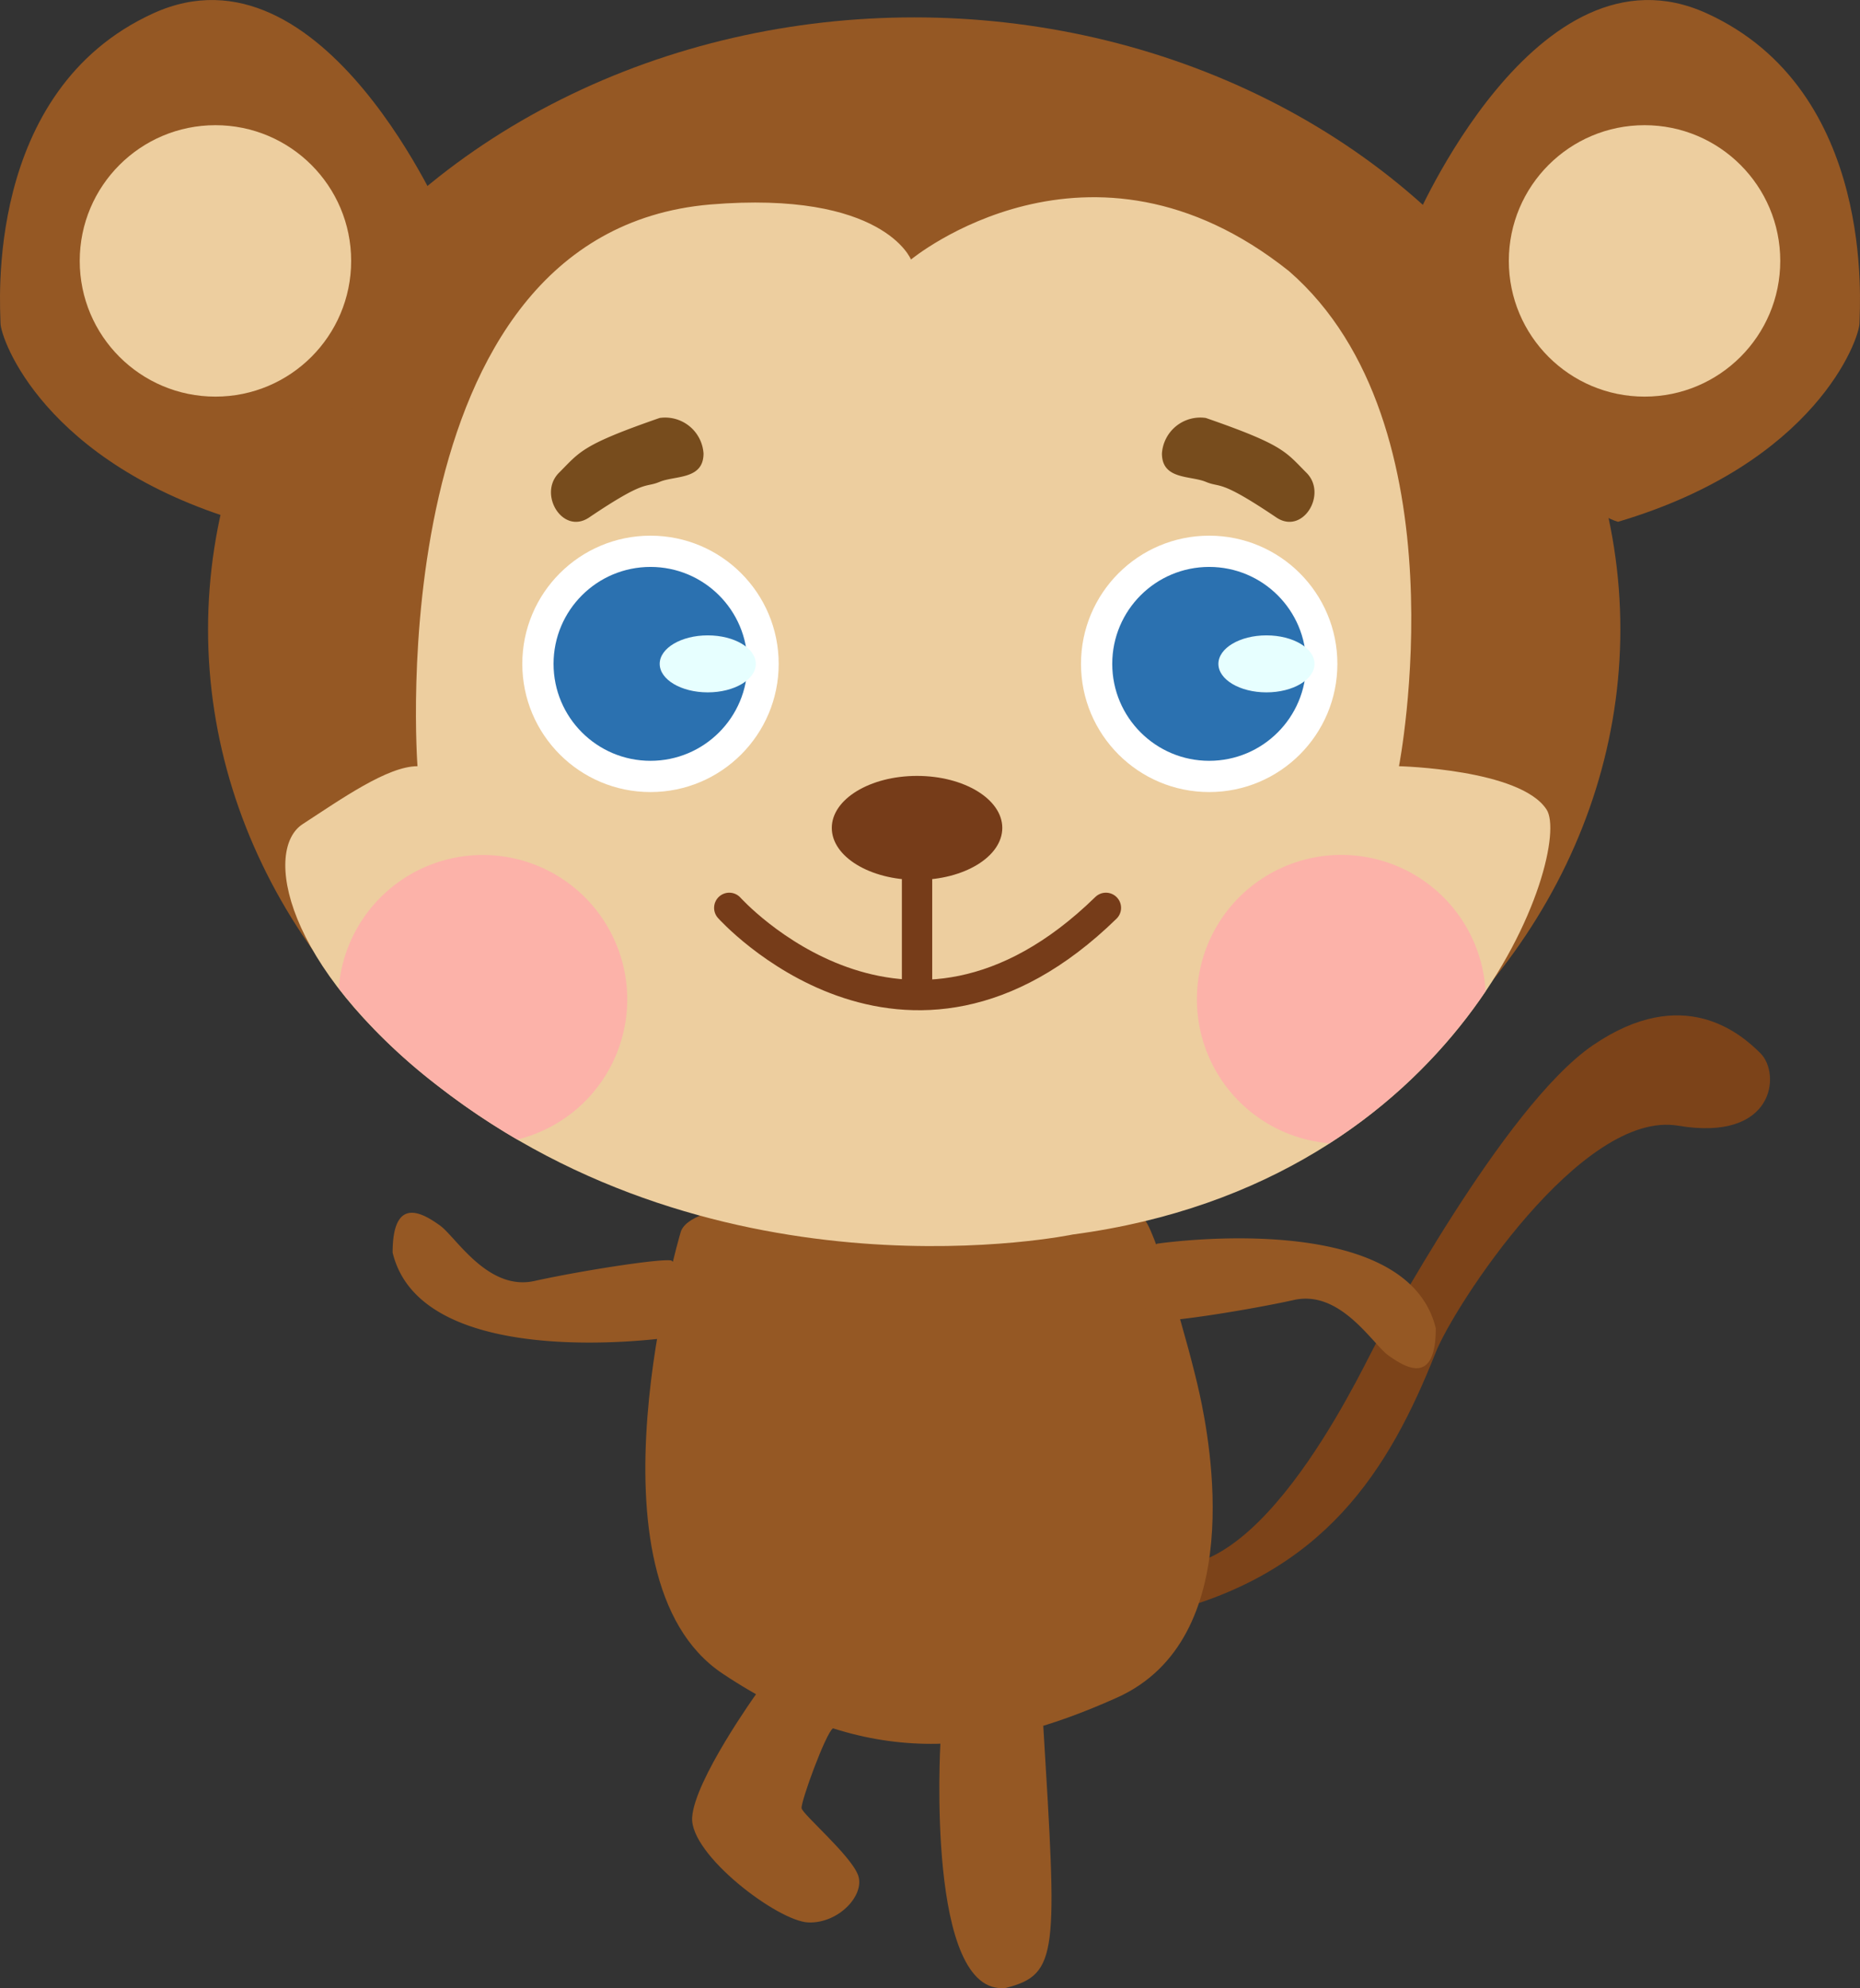 <svg xmlns="http://www.w3.org/2000/svg" width="122.621" height="131.067" viewBox="0 0 122.621 131.067">
  <rect x="0" y="0" width="122.621" height="131.067" fill="#333333" stroke="none"/>
  <defs>
    <style>
      .cls-1 {
        fill: #7c4319;
      }

      .cls-2 {
        fill: #955824;
      }

      .cls-3 {
        fill: #edce9f;
      }

      .cls-4 {
        fill: #774c1d;
      }

      .cls-5 {
        fill: #763c19;
      }

      .cls-6 {
        fill: none;
        stroke: #763c19;
        stroke-linecap: round;
        stroke-linejoin: round;
        stroke-width: 2px;
      }

      .cls-7 {
        fill: #fff;
      }

      .cls-8 {
        fill: #2b71b0;
      }

      .cls-9 {
        fill: #e7ffff;
      }

      .cls-10 {
        fill: #fcb2a9;
      }
    </style>
  </defs>
  <g id="组_3724" data-name="组 3724" transform="translate(-104.405 -316.268)">
    <g id="组_3723" data-name="组 3723">
      <path id="路径_9679" data-name="路径 9679" class="cls-1" d="M166.343,414.249s-.733,12.13,14.662,8.4c10.711-2.6,14.967-9.443,18.054-17.234,1.195-3.015,9.6-16.013,15.977-14.936s6.778-3.425,5.431-4.772-5.116-4.577-11.04-.538-13.913,19.2-14.272,19.61-7.091,15.665-14,14.677-7.45-3.68-8.078-5.924S168.318,409.941,166.343,414.249Z"/>
      <path id="路径_9680" data-name="路径 9680" class="cls-2" d="M149.267,397.539s-6.745,22.714,2.777,29.062,17.358,5.455,25.987,1.587,6.15-16.862,5.455-20.036-2.777-10.316-3.57-11.407S150.258,393.485,149.267,397.539Z"/>
      <path id="路径_9681" data-name="路径 9681" class="cls-2" d="M180.684,398.258s16.441-2.455,18.375,5.579c0,3.869-2.083,2.53-3.125,1.786s-3.145-4.337-6.222-3.656-8.358,1.5-9.028,1.35A3.141,3.141,0,0,1,180.684,398.258Z"/>
      <path id="路径_9682" data-name="路径 9682" class="cls-2" d="M148.663,404.424s-16.44,2.455-18.374-5.579c0-3.868,2.083-2.529,3.124-1.785s3.146,4.336,6.223,3.656,8.358-1.5,9.027-1.35A3.139,3.139,0,0,1,148.663,404.424Z"/>
      <path id="路径_9683" data-name="路径 9683" class="cls-2" d="M154.248,427.955s-4.064,5.676-4.213,8.131,5.654,6.844,7.663,6.918,3.756-1.823,3.273-3.124-3.645-4-3.72-4.4,1.614-5.016,2.072-5.274S156.489,425.59,154.248,427.955Z"/>
      <path id="路径_9684" data-name="路径 9684" class="cls-2" d="M166.4,431.221s-.97,16.693,4.312,16.1c3.5-.893,3.38-2.311,2.471-17.28C170.493,430.039,167.522,426.617,166.4,431.221Z"/>
    </g>
    <ellipse id="椭圆_1539" data-name="椭圆 1539" class="cls-2" cx="46.553" cy="40.344" rx="46.553" ry="40.344" transform="translate(118.121 317.414)"/>
    <path id="路径_9685" data-name="路径 9685" class="cls-2" d="M197.614,331.041s8.06-19.008,19.294-13.9,10.085,19.4,10.085,20.426-2.861,9.229-15.92,13.1C205.929,349.182,197.135,332.078,197.614,331.041Z"/>
    <circle id="椭圆_1540" data-name="椭圆 1540" class="cls-3" cx="8.947" cy="8.947" r="8.947" transform="translate(203.875 324.521)"/>
    <path id="路径_9686" data-name="路径 9686" class="cls-2" d="M133.817,331.041s-8.06-19.008-19.294-13.9-10.085,19.4-10.085,20.426,2.861,9.229,15.92,13.1C125.5,349.182,134.3,332.078,133.817,331.041Z"/>
    <circle id="椭圆_1541" data-name="椭圆 1541" class="cls-3" cx="8.947" cy="8.947" r="8.947" transform="translate(109.661 324.521)"/>
    <path id="路径_9687" data-name="路径 9687" class="cls-3" d="M131.928,366.78s-2.672-35.12,19.278-37.029c11.452-.954,13.256,3.627,13.256,3.627s11.748-9.734,24.918.763c11.643,10.117,7.253,32.639,7.253,32.639s8.016.191,9.734,2.863S201,394.219,175.13,397.651c0,0-23.1,4.839-41.894-9.823-10.237-7.984-11.424-15.576-8.879-17.23S129.956,366.78,131.928,366.78Z"/>
    <path id="路径_9688" data-name="路径 9688" class="cls-4" d="M183.9,343.822a2.536,2.536,0,0,0-2.894,2.34c0,1.745,1.873,1.447,2.894,1.872s.851-.212,4.638,2.341c1.745,1.191,3.4-1.532,2-2.936S189.048,345.609,183.9,343.822Z"/>
    <path id="路径_9689" data-name="路径 9689" class="cls-4" d="M147.892,343.822a2.535,2.535,0,0,1,2.893,2.34c0,1.745-1.872,1.447-2.893,1.872s-.851-.212-4.639,2.341c-1.744,1.191-3.4-1.532-2-2.936S142.743,345.609,147.892,343.822Z"/>
    <ellipse id="椭圆_1542" data-name="椭圆 1542" class="cls-5" cx="5.62" cy="3.429" rx="5.62" ry="3.429" transform="translate(159.241 367.419)"/>
    <line id="直线_119" data-name="直线 119" class="cls-6" y2="7.076" transform="translate(164.861 374.276)"/>
    <path id="路径_9690" data-name="路径 9690" class="cls-6" d="M152.482,376.118s11.575,12.936,24.83,0"/>
    <circle id="椭圆_1543" data-name="椭圆 1543" class="cls-7" cx="8.451" cy="8.451" r="8.451" transform="translate(175.67 351.582)"/>
    <circle id="椭圆_1544" data-name="椭圆 1544" class="cls-8" cx="6.391" cy="6.391" r="6.391" transform="translate(177.73 353.642)"/>
    <ellipse id="椭圆_1545" data-name="椭圆 1545" class="cls-9" cx="3.168" cy="1.879" rx="3.168" ry="1.879" transform="translate(184.728 358.154)"/>
    <circle id="椭圆_1546" data-name="椭圆 1546" class="cls-7" cx="8.451" cy="8.451" r="8.451" transform="translate(138.838 351.582)"/>
    <circle id="椭圆_1547" data-name="椭圆 1547" class="cls-8" cx="6.391" cy="6.391" r="6.391" transform="translate(140.898 353.642)"/>
    <ellipse id="椭圆_1548" data-name="椭圆 1548" class="cls-9" cx="3.168" cy="1.879" rx="3.168" ry="1.879" transform="translate(147.896 358.154)"/>
    <path id="路径_9691" data-name="路径 9691" class="cls-10" d="M202.34,381.619a9.522,9.522,0,1,0-10.289,10.02A35.5,35.5,0,0,0,202.34,381.619Z"/>
    <path id="路径_9692" data-name="路径 9692" class="cls-10" d="M145.756,382.151a9.524,9.524,0,0,0-19.02-.724,36.183,36.183,0,0,0,6.5,6.4,47.118,47.118,0,0,0,5.271,3.565A9.523,9.523,0,0,0,145.756,382.151Z"/>
  </g>
</svg>
